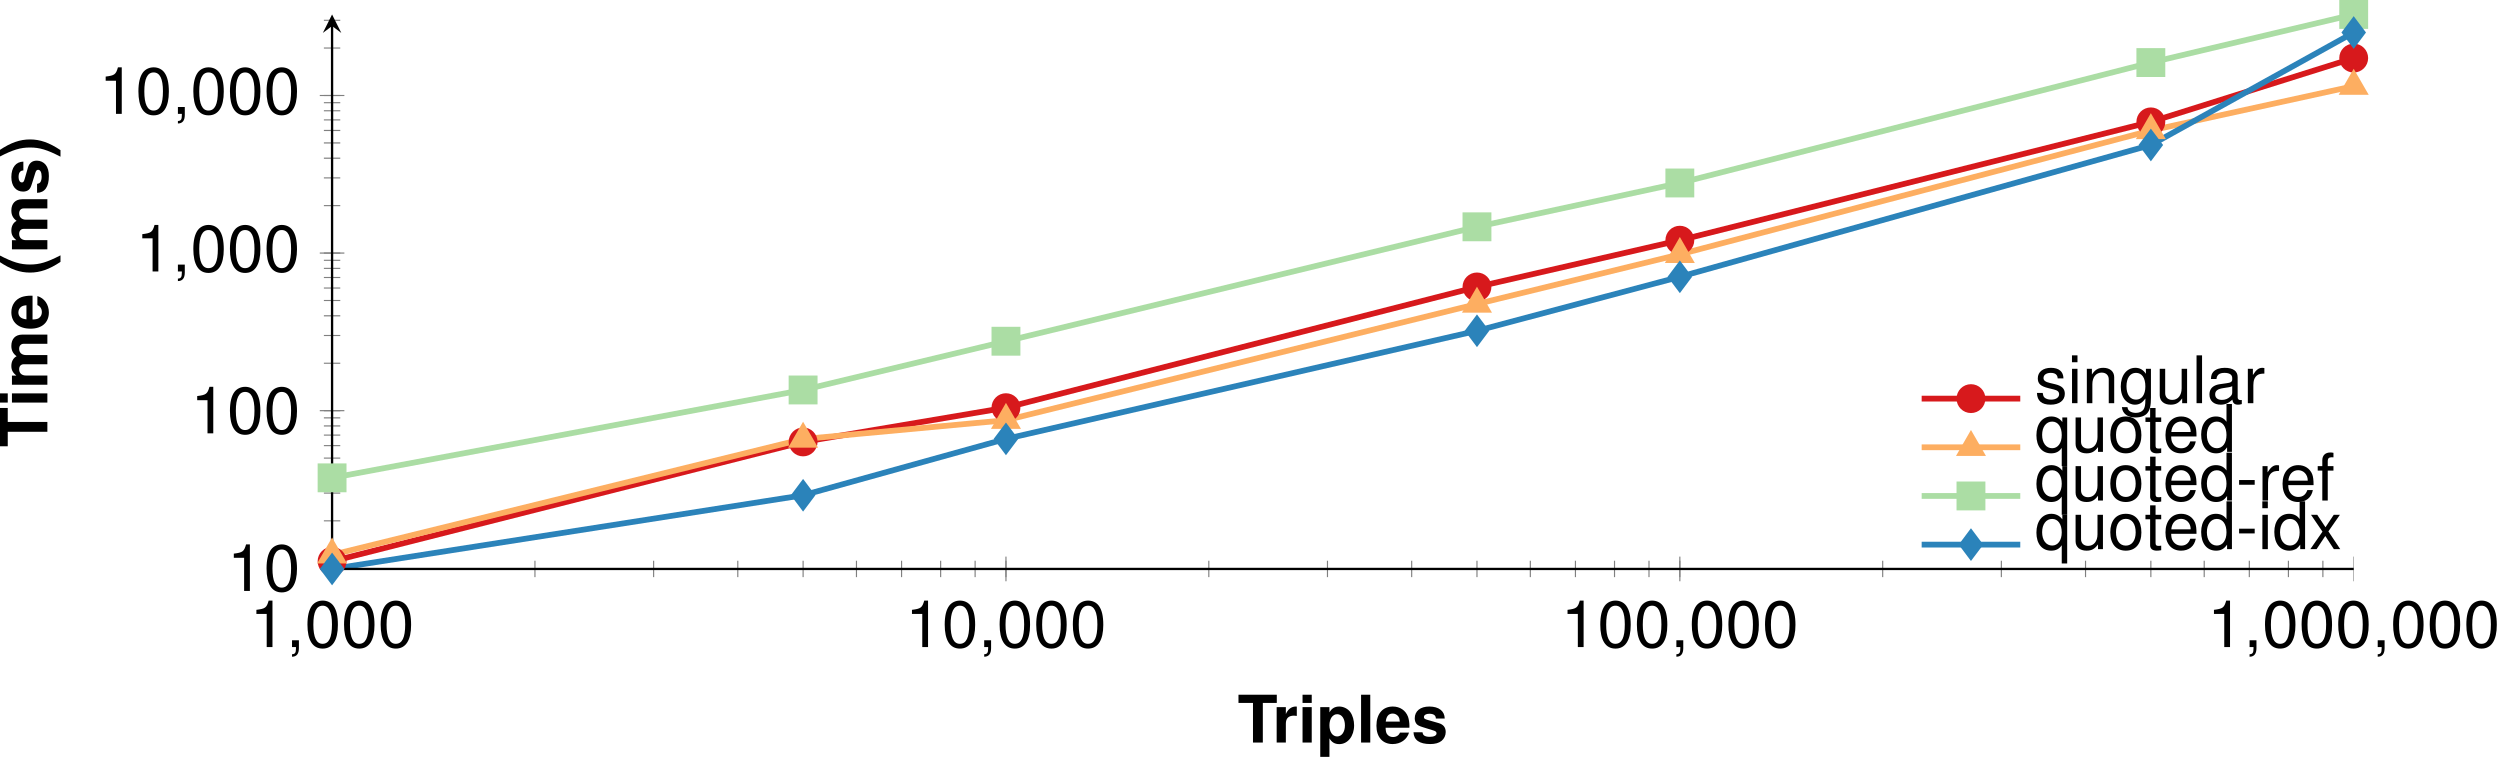 <?xml version='1.0' encoding='UTF-8'?>
<!-- This file was generated by dvisvgm 2.11.1 -->
<svg version='1.1' xmlns='http://www.w3.org/2000/svg' xmlns:xlink='http://www.w3.org/1999/xlink' width='431.212pt' height='130.539pt' viewBox='3.273 -133.623 431.212 130.539'>
<defs>
<clipPath id='clip1'>
<path d='M60.551 106.094H409.25V-272.711H60.551'/>
</clipPath>
<clipPath id='clip2'>
<path d='M-80.914-35.488V-131.129H550.719V-35.488'/>
</clipPath>
<path id='g1-40' d='M2.297-8.249C.996-6.291 .453-4.73 .453-2.998C.453-1.256 .996 .306 2.297 2.263H3.428C2.229-.068 1.844-1.335 1.844-2.998C1.844-4.65 2.229-5.94 3.428-8.249H2.297Z'/>
<path id='g1-41' d='M1.38 2.263C2.682 .306 3.225-1.256 3.225-2.987C3.225-4.73 2.682-6.291 1.38-8.249H.249C1.448-5.918 1.833-4.65 1.833-2.987C1.833-1.335 1.448-.045 .249 2.263H1.38Z'/>
<path id='g1-84' d='M4.356-6.834H6.766V-8.249H.158V-6.834H2.659V0H4.356V-6.834Z'/>
<path id='g1-101' d='M5.929-2.557C5.94-2.693 5.94-2.75 5.94-2.829C5.94-3.44 5.85-4.005 5.703-4.435C5.295-5.544 4.311-6.212 3.078-6.212C1.324-6.212 .249-4.945 .249-2.897C.249-.939 1.313 .26 3.044 .26C4.413 .26 5.522-.52 5.872-1.72H4.311C4.119-1.233 3.677-.95 3.1-.95C2.648-.95 2.286-1.143 2.059-1.482C1.912-1.709 1.856-1.98 1.833-2.557H5.929ZM1.856-3.609C1.957-4.537 2.354-5.001 3.055-5.001C3.451-5.001 3.813-4.809 4.039-4.492C4.187-4.266 4.254-4.028 4.288-3.609H1.856Z'/>
<path id='g1-105' d='M2.342-6.11H.758V0H2.342V-6.11ZM2.342-8.249H.758V-6.834H2.342V-8.249Z'/>
<path id='g1-108' d='M2.342-8.249H.758V0H2.342V-8.249Z'/>
<path id='g1-109' d='M.679-6.11V0H2.263V-3.666C2.263-4.413 2.67-4.865 3.349-4.865C3.881-4.865 4.209-4.56 4.209-4.073V0H5.793V-3.666C5.793-4.413 6.201-4.865 6.879-4.865C7.411-4.865 7.739-4.56 7.739-4.073V0H9.324V-4.322C9.324-5.51 8.599-6.212 7.377-6.212C6.608-6.212 6.065-5.94 5.59-5.307C5.295-5.884 4.684-6.212 3.926-6.212C3.225-6.212 2.772-5.974 2.252-5.352V-6.11H.679Z'/>
<path id='g1-112' d='M2.24-6.11H.656V2.467H2.24V-.724C2.625-.045 3.168 .272 3.938 .272C5.409 .272 6.495-1.109 6.495-2.965C6.495-3.824 6.246-4.684 5.839-5.25C5.431-5.827 4.673-6.212 3.938-6.212C3.168-6.212 2.625-5.884 2.24-5.205V-6.11ZM3.576-4.888C4.379-4.888 4.911-4.107 4.911-2.942C4.911-1.833 4.356-1.052 3.576-1.052C2.783-1.052 2.24-1.822 2.24-2.965S2.783-4.888 3.576-4.888Z'/>
<path id='g1-114' d='M.713-6.11V0H2.297V-3.247C2.297-4.175 2.761-4.639 3.689-4.639C3.858-4.639 3.972-4.628 4.187-4.594V-6.201C4.096-6.212 4.039-6.212 3.994-6.212C3.27-6.212 2.636-5.737 2.297-4.911V-6.11H.713Z'/>
<path id='g1-115' d='M5.714-4.141C5.691-5.431 4.696-6.212 3.055-6.212C1.505-6.212 .543-5.431 .543-4.175C.543-3.768 .668-3.417 .883-3.179C1.098-2.965 1.29-2.863 1.878-2.67L3.768-2.082C4.164-1.957 4.3-1.833 4.3-1.584C4.3-1.211 3.858-.984 3.123-.984C2.716-.984 2.387-1.064 2.184-1.199C2.014-1.324 1.946-1.448 1.878-1.776H.328C.373-.441 1.358 .26 3.213 .26C4.062 .26 4.707 .079 5.16-.283S5.884-1.211 5.884-1.81C5.884-2.602 5.488-3.112 4.684-3.349L2.682-3.926C2.24-4.062 2.127-4.153 2.127-4.402C2.127-4.741 2.489-4.967 3.044-4.967C3.802-4.967 4.175-4.696 4.187-4.141H5.714Z'/>
<path id='g3-44' d='M.984-1.177V0H1.663V.204C1.663 .984 1.516 1.211 .984 1.233V1.663C1.776 1.663 2.172 1.154 2.172 .181V-1.177H.984Z'/>
<path id='g3-45' d='M3.213-3.53H.52V-2.716H3.213V-3.53Z'/>
<path id='g3-48' d='M3.112-8.022C2.365-8.022 1.686-7.694 1.267-7.14C.747-6.438 .487-5.363 .487-3.881C.487-1.177 1.392 .26 3.112 .26C4.809 .26 5.737-1.177 5.737-3.813C5.737-5.375 5.488-6.416 4.956-7.14C4.537-7.705 3.87-8.022 3.112-8.022ZM3.112-7.14C4.187-7.14 4.718-6.053 4.718-3.904C4.718-1.629 4.198-.566 3.089-.566C2.037-.566 1.505-1.675 1.505-3.87S2.037-7.14 3.112-7.14Z'/>
<path id='g3-49' d='M2.931-5.714V0H3.926V-8.022H3.27C2.919-6.789 2.693-6.619 1.154-6.427V-5.714H2.931Z'/>
<path id='g3-97' d='M6.053-.554C5.952-.532 5.906-.532 5.85-.532C5.522-.532 5.341-.702 5.341-.996V-4.481C5.341-5.533 4.571-6.099 3.112-6.099C2.252-6.099 1.539-5.85 1.143-5.409C.871-5.103 .758-4.764 .735-4.175H1.686C1.765-4.899 2.195-5.228 3.078-5.228C3.926-5.228 4.402-4.911 4.402-4.345V-4.096C4.402-3.7 4.164-3.53 3.417-3.44C2.082-3.27 1.878-3.225 1.516-3.078C.826-2.795 .475-2.263 .475-1.494C.475-.419 1.222 .26 2.421 .26C3.168 .26 3.768 0 4.435-.611C4.503-.011 4.798 .26 5.409 .26C5.601 .26 5.748 .238 6.053 .158V-.554ZM4.402-1.867C4.402-1.55 4.311-1.358 4.028-1.098C3.643-.747 3.179-.566 2.625-.566C1.89-.566 1.46-.917 1.46-1.516C1.46-2.139 1.878-2.455 2.885-2.602C3.881-2.738 4.085-2.783 4.402-2.931V-1.867Z'/>
<path id='g3-100' d='M5.601-8.249H4.662V-5.182C4.266-5.782 3.632-6.099 2.84-6.099C1.301-6.099 .294-4.865 .294-2.976C.294-.973 1.279 .26 2.874 .26C3.689 .26 4.254-.045 4.764-.781V0H5.601V-8.249ZM2.998-5.216C4.017-5.216 4.662-4.311 4.662-2.897C4.662-1.528 4.005-.622 3.01-.622C1.969-.622 1.279-1.539 1.279-2.919S1.969-5.216 2.998-5.216Z'/>
<path id='g3-101' d='M5.805-2.648C5.805-3.553 5.737-4.096 5.567-4.537C5.182-5.51 4.277-6.099 3.168-6.099C1.516-6.099 .453-4.831 .453-2.885S1.482 .26 3.146 .26C4.503 .26 5.442-.509 5.68-1.799H4.73C4.469-1.018 3.938-.611 3.179-.611C2.58-.611 2.071-.883 1.754-1.38C1.528-1.72 1.448-2.059 1.437-2.648H5.805ZM1.46-3.417C1.539-4.515 2.206-5.228 3.157-5.228C4.085-5.228 4.798-4.458 4.798-3.485C4.798-3.462 4.798-3.44 4.786-3.417H1.46Z'/>
<path id='g3-102' d='M2.919-5.929H1.935V-6.857C1.935-7.253 2.161-7.457 2.591-7.457C2.67-7.457 2.704-7.457 2.919-7.445V-8.226C2.704-8.271 2.58-8.283 2.387-8.283C1.516-8.283 .996-7.785 .996-6.936V-5.929H.204V-5.16H.996V0H1.935V-5.16H2.919V-5.929Z'/>
<path id='g3-103' d='M4.662-5.929V-5.069C4.187-5.771 3.609-6.099 2.851-6.099C1.346-6.099 .328-4.786 .328-2.863C.328-1.89 .588-1.098 1.075-.532C1.516-.034 2.15 .26 2.772 .26C3.519 .26 4.039-.057 4.571-.803V-.498C4.571 .306 4.469 .792 4.232 1.12C3.983 1.471 3.496 1.675 2.919 1.675C2.489 1.675 2.105 1.561 1.844 1.358C1.629 1.188 1.539 1.03 1.482 .679H.52C.622 1.799 1.494 2.467 2.885 2.467C3.768 2.467 4.526 2.184 4.911 1.709C5.363 1.165 5.533 .419 5.533-.973V-5.929H4.662ZM2.953-5.228C3.972-5.228 4.571-4.368 4.571-2.885C4.571-1.471 3.96-.611 2.965-.611C1.935-.611 1.313-1.482 1.313-2.919C1.313-4.345 1.946-5.228 2.953-5.228Z'/>
<path id='g3-105' d='M1.697-5.929H.758V0H1.697V-5.929ZM1.697-8.249H.747V-7.061H1.697V-8.249Z'/>
<path id='g3-108' d='M1.72-8.249H.769V0H1.72V-8.249Z'/>
<path id='g3-110' d='M.792-5.929V0H1.743V-3.27C1.743-4.481 2.376-5.273 3.349-5.273C4.096-5.273 4.571-4.82 4.571-4.107V0H5.51V-4.481C5.51-5.465 4.775-6.099 3.632-6.099C2.75-6.099 2.184-5.759 1.663-4.933V-5.929H.792Z'/>
<path id='g3-111' d='M3.078-6.099C1.414-6.099 .407-4.911 .407-2.919S1.403 .26 3.089 .26C4.752 .26 5.771-.928 5.771-2.874C5.771-4.922 4.786-6.099 3.078-6.099ZM3.089-5.228C4.153-5.228 4.786-4.356 4.786-2.885C4.786-1.494 4.13-.611 3.089-.611C2.037-.611 1.392-1.482 1.392-2.919C1.392-4.345 2.037-5.228 3.089-5.228Z'/>
<path id='g3-113' d='M5.601 2.467V-5.929H4.764V-5.137C4.322-5.759 3.655-6.099 2.874-6.099C1.313-6.099 .294-4.82 .294-2.851C.294-.928 1.267 .26 2.829 .26C3.655 .26 4.22-.034 4.662-.679V2.467H5.601ZM3.01-5.216C4.017-5.216 4.662-4.311 4.662-2.885C4.662-1.528 4.005-.622 3.01-.622C1.969-.622 1.279-1.539 1.279-2.919C1.279-4.288 1.969-5.216 3.01-5.216Z'/>
<path id='g3-114' d='M.781-5.929V0H1.731V-3.078C1.731-3.926 1.946-4.481 2.399-4.809C2.693-5.024 2.976-5.092 3.632-5.103V-6.065C3.474-6.087 3.394-6.099 3.27-6.099C2.659-6.099 2.195-5.737 1.652-4.854V-5.929H.781Z'/>
<path id='g3-115' d='M4.956-4.277C4.945-5.442 4.175-6.099 2.806-6.099C1.426-6.099 .532-5.386 .532-4.288C.532-3.361 1.007-2.919 2.41-2.58L3.293-2.365C3.949-2.206 4.209-1.969 4.209-1.539C4.209-.984 3.655-.611 2.829-.611C2.32-.611 1.89-.758 1.652-1.007C1.505-1.177 1.437-1.346 1.38-1.765H.385C.43-.396 1.199 .26 2.75 .26C4.243 .26 5.194-.475 5.194-1.618C5.194-2.501 4.696-2.987 3.519-3.27L2.614-3.485C1.844-3.666 1.516-3.915 1.516-4.334C1.516-4.877 2.003-5.228 2.772-5.228C3.53-5.228 3.938-4.899 3.96-4.277H4.956Z'/>
<path id='g3-116' d='M2.874-5.929H1.901V-7.558H.962V-5.929H.158V-5.16H.962V-.679C.962-.079 1.369 .26 2.105 .26C2.331 .26 2.557 .238 2.874 .181V-.611C2.75-.577 2.602-.566 2.421-.566C2.014-.566 1.901-.679 1.901-1.098V-5.16H2.874V-5.929Z'/>
<path id='g3-117' d='M5.454 0V-5.929H4.515V-2.568C4.515-1.358 3.881-.566 2.897-.566C2.15-.566 1.675-1.018 1.675-1.731V-5.929H.735V-1.358C.735-.373 1.471 .26 2.625 .26C3.496 .26 4.051-.045 4.605-.826V0H5.454Z'/>
<path id='g3-120' d='M3.304-3.066L5.295-5.929H4.232L2.806-3.779L1.38-5.929H.306L2.286-3.021L.192 0H1.267L2.772-2.274L4.254 0H5.352L3.304-3.066Z'/>
</defs>
<g id='page1'>
<path d='M60.551-36.809L141.793-57.398L176.785-63.305L258.028-84.129L293.02-92.187L374.262-112.602L409.25-123.606' stroke='#d7191c' fill='none' stroke-width='.996' stroke-miterlimit='10'/>
<path d='M60.551-37.926L141.793-57.898L176.785-61.144L258.028-81.187L293.02-89.754L374.262-111.117L409.25-118.77' stroke='#fdae61' fill='none' stroke-width='.996' stroke-miterlimit='10'/>
<path d='M60.551-51.203L141.793-66.359L176.785-74.766L258.028-94.5L293.02-102.062L374.262-122.832L409.25-131.129' stroke='#abdda4' fill='none' stroke-width='.996' stroke-miterlimit='10'/>
<path d='M60.551-35.488L141.793-48.199L176.785-57.922L258.028-76.566L293.02-85.879L374.262-108.613L409.25-128.016' stroke='#2b83ba' fill='none' stroke-width='.996' stroke-miterlimit='10'/>
<path d='M60.551-34.074V-36.906M95.543-34.074V-36.906M116.012-34.074V-36.906M130.531-34.074V-36.906M141.797-34.074V-36.906M151-34.074V-36.906M158.781-34.074V-36.906M165.52-34.074V-36.906M171.465-34.074V-36.906M176.785-34.074V-36.906M211.774-34.074V-36.906M232.242-34.074V-36.906M246.766-34.074V-36.906M258.028-34.074V-36.906M267.231-34.074V-36.906M275.012-34.074V-36.906M281.754-34.074V-36.906M287.699-34.074V-36.906M293.02-34.074V-36.906M328.008-34.074V-36.906M348.477-34.074V-36.906M362.996-34.074V-36.906M374.262-34.074V-36.906M383.465-34.074V-36.906M391.246-34.074V-36.906M397.989-34.074V-36.906M403.934-34.074V-36.906' stroke='#808080' fill='none' stroke-width='.199' stroke-miterlimit='10' clip-path='url(#clip1)'/>
<path d='M60.551-33.363V-37.613M176.785-33.363V-37.613M293.02-33.363V-37.613M409.25-33.363V-37.613' stroke='#808080' fill='none' stroke-width='.199' stroke-miterlimit='10' clip-path='url(#clip1)'/>
<path d='M59.137-35.609H61.965M59.137-43.789H61.965M59.137-48.578H61.965M59.137-51.973H61.965M59.137-54.605H61.965M59.137-56.758H61.965M59.137-58.578H61.965M59.137-60.156H61.965M59.137-61.547H61.965M59.137-62.789H61.965M59.137-70.973H61.965M59.137-75.758H61.965M59.137-79.152H61.965M59.137-81.789H61.965M59.137-83.941H61.965M59.137-85.762H61.965M59.137-87.336H61.965M59.137-88.727H61.965M59.137-89.973H61.965M59.137-98.152H61.965M59.137-102.941H61.965M59.137-106.336H61.965M59.137-108.969H61.965M59.137-111.121H61.965M59.137-112.942H61.965M59.137-114.52H61.965M59.137-115.91H61.965M59.137-117.153H61.965M59.137-125.336H61.965M59.137-130.121H61.965' stroke='#808080' fill='none' stroke-width='.199' stroke-miterlimit='10' clip-path='url(#clip2)'/>
<path d='M58.43-35.609H62.672M58.43-62.789H62.672M58.43-89.973H62.672M58.43-117.153H62.672' stroke='#808080' fill='none' stroke-width='.199' stroke-miterlimit='10' clip-path='url(#clip2)'/>
<path d='M60.551-35.488H409.25' stroke='#000' fill='none' stroke-width='.399' stroke-miterlimit='10'/>
<path d='M60.551-35.488V-129.137' stroke='#000' fill='none' stroke-width='.399' stroke-miterlimit='10'/>
<path d='M60.551-131.129L58.957-127.941L60.551-129.136L62.145-127.941'/>
<g transform='matrix(1 0 0 1 273.941 21.905)'>
<use x='-227.597' y='-43.915' xlink:href='#g3-49'/>
<use x='-221.283' y='-43.915' xlink:href='#g3-44'/>
<use x='-218.125' y='-43.915' xlink:href='#g3-48'/>
<use x='-211.811' y='-43.915' xlink:href='#g3-48'/>
<use x='-205.496' y='-43.915' xlink:href='#g3-48'/>
</g>
<g transform='matrix(1 0 0 1 387.017 21.905)'>
<use x='-227.597' y='-43.915' xlink:href='#g3-49'/>
<use x='-221.283' y='-43.915' xlink:href='#g3-48'/>
<use x='-214.968' y='-43.915' xlink:href='#g3-44'/>
<use x='-211.811' y='-43.915' xlink:href='#g3-48'/>
<use x='-205.496' y='-43.915' xlink:href='#g3-48'/>
<use x='-199.181' y='-43.915' xlink:href='#g3-48'/>
</g>
<g transform='matrix(1 0 0 1 500.092 21.905)'>
<use x='-227.597' y='-43.915' xlink:href='#g3-49'/>
<use x='-221.283' y='-43.915' xlink:href='#g3-48'/>
<use x='-214.968' y='-43.915' xlink:href='#g3-48'/>
<use x='-208.653' y='-43.915' xlink:href='#g3-44'/>
<use x='-205.496' y='-43.915' xlink:href='#g3-48'/>
<use x='-199.181' y='-43.915' xlink:href='#g3-48'/>
<use x='-192.867' y='-43.915' xlink:href='#g3-48'/>
</g>
<g transform='matrix(1 0 0 1 611.589 21.905)'>
<use x='-227.597' y='-43.915' xlink:href='#g3-49'/>
<use x='-221.283' y='-43.915' xlink:href='#g3-44'/>
<use x='-218.125' y='-43.915' xlink:href='#g3-48'/>
<use x='-211.811' y='-43.915' xlink:href='#g3-48'/>
<use x='-205.496' y='-43.915' xlink:href='#g3-48'/>
<use x='-199.181' y='-43.915' xlink:href='#g3-44'/>
<use x='-196.024' y='-43.915' xlink:href='#g3-48'/>
<use x='-189.71' y='-43.915' xlink:href='#g3-48'/>
<use x='-183.395' y='-43.915' xlink:href='#g3-48'/>
</g>
<g transform='matrix(1 0 0 1 270.045 12.214)'>
<use x='-227.597' y='-43.915' xlink:href='#g3-49'/>
<use x='-221.283' y='-43.915' xlink:href='#g3-48'/>
</g>
<g transform='matrix(1 0 0 1 263.73 -14.967)'>
<use x='-227.597' y='-43.915' xlink:href='#g3-49'/>
<use x='-221.283' y='-43.915' xlink:href='#g3-48'/>
<use x='-214.968' y='-43.915' xlink:href='#g3-48'/>
</g>
<g transform='matrix(1 0 0 1 254.258 -42.89)'>
<use x='-227.597' y='-43.915' xlink:href='#g3-49'/>
<use x='-221.283' y='-43.915' xlink:href='#g3-44'/>
<use x='-218.125' y='-43.915' xlink:href='#g3-48'/>
<use x='-211.811' y='-43.915' xlink:href='#g3-48'/>
<use x='-205.496' y='-43.915' xlink:href='#g3-48'/>
</g>
<g transform='matrix(1 0 0 1 247.944 -70.072)'>
<use x='-227.597' y='-43.915' xlink:href='#g3-49'/>
<use x='-221.283' y='-43.915' xlink:href='#g3-48'/>
<use x='-214.968' y='-43.915' xlink:href='#g3-44'/>
<use x='-211.811' y='-43.915' xlink:href='#g3-48'/>
<use x='-205.496' y='-43.915' xlink:href='#g3-48'/>
<use x='-199.181' y='-43.915' xlink:href='#g3-48'/>
</g>
<path d='M62.543-36.809C62.543-37.906 61.653-38.801 60.551-38.801C59.453-38.801 58.559-37.906 58.559-36.809C58.559-35.707 59.453-34.816 60.551-34.816C61.653-34.816 62.543-35.707 62.543-36.809Z' fill='#d7191c'/>
<path d='M62.543-36.809C62.543-37.906 61.653-38.801 60.551-38.801C59.453-38.801 58.559-37.906 58.559-36.809C58.559-35.707 59.453-34.816 60.551-34.816C61.653-34.816 62.543-35.707 62.543-36.809Z' stroke='#d7191c' fill='none' stroke-width='.996' stroke-miterlimit='10'/>
<path d='M143.789-57.398C143.789-58.5 142.895-59.391 141.793-59.391C140.696-59.391 139.801-58.5 139.801-57.398C139.801-56.301 140.696-55.406 141.793-55.406C142.895-55.406 143.789-56.301 143.789-57.398Z' fill='#d7191c'/>
<path d='M143.789-57.398C143.789-58.5 142.895-59.391 141.793-59.391C140.696-59.391 139.801-58.5 139.801-57.398C139.801-56.301 140.696-55.406 141.793-55.406C142.895-55.406 143.789-56.301 143.789-57.398Z' stroke='#d7191c' fill='none' stroke-width='.996' stroke-miterlimit='10'/>
<path d='M178.778-63.305C178.778-64.406 177.887-65.297 176.785-65.297C175.684-65.297 174.793-64.406 174.793-63.305S175.684-61.312 176.785-61.312C177.887-61.312 178.778-62.203 178.778-63.305Z' fill='#d7191c'/>
<path d='M178.778-63.305C178.778-64.406 177.887-65.297 176.785-65.297C175.684-65.297 174.793-64.406 174.793-63.305S175.684-61.312 176.785-61.312C177.887-61.312 178.778-62.203 178.778-63.305Z' stroke='#d7191c' fill='none' stroke-width='.996' stroke-miterlimit='10'/>
<path d='M260.02-84.129C260.02-85.227 259.129-86.121 258.028-86.121C256.926-86.121 256.035-85.227 256.035-84.129C256.035-83.027 256.926-82.133 258.028-82.133C259.129-82.133 260.02-83.027 260.02-84.129Z' fill='#d7191c'/>
<path d='M260.02-84.129C260.02-85.227 259.129-86.121 258.028-86.121C256.926-86.121 256.035-85.227 256.035-84.129C256.035-83.027 256.926-82.133 258.028-82.133C259.129-82.133 260.02-83.027 260.02-84.129Z' stroke='#d7191c' fill='none' stroke-width='.996' stroke-miterlimit='10'/>
<path d='M295.012-92.187C295.012-93.289 294.117-94.184 293.02-94.184C291.918-94.184 291.028-93.289 291.028-92.187C291.028-91.09 291.918-90.195 293.02-90.195C294.117-90.195 295.012-91.09 295.012-92.187Z' fill='#d7191c'/>
<path d='M295.012-92.187C295.012-93.289 294.117-94.184 293.02-94.184C291.918-94.184 291.028-93.289 291.028-92.187C291.028-91.09 291.918-90.195 293.02-90.195C294.117-90.195 295.012-91.09 295.012-92.187Z' stroke='#d7191c' fill='none' stroke-width='.996' stroke-miterlimit='10'/>
<path d='M376.254-112.602C376.254-113.703 375.36-114.594 374.262-114.594C373.16-114.594 372.27-113.703 372.27-112.602C372.27-111.5 373.16-110.61 374.262-110.61C375.36-110.61 376.254-111.5 376.254-112.602Z' fill='#d7191c'/>
<path d='M376.254-112.602C376.254-113.703 375.36-114.594 374.262-114.594C373.16-114.594 372.27-113.703 372.27-112.602C372.27-111.5 373.16-110.61 374.262-110.61C375.36-110.61 376.254-111.5 376.254-112.602Z' stroke='#d7191c' fill='none' stroke-width='.996' stroke-miterlimit='10'/>
<path d='M411.242-123.606C411.242-124.703 410.352-125.598 409.25-125.598C408.149-125.598 407.258-124.703 407.258-123.606C407.258-122.504 408.149-121.61 409.25-121.61C410.352-121.61 411.242-122.504 411.242-123.606Z' fill='#d7191c'/>
<path d='M411.242-123.606C411.242-124.703 410.352-125.598 409.25-125.598C408.149-125.598 407.258-124.703 407.258-123.606C407.258-122.504 408.149-121.61 409.25-121.61C410.352-121.61 411.242-122.504 411.242-123.606Z' stroke='#d7191c' fill='none' stroke-width='.996' stroke-miterlimit='10'/>
<path d='M60.551-39.918L62.278-36.93H58.828Z' fill='#fdae61'/>
<path d='M60.551-39.918L62.278-36.93H58.828Z' stroke='#fdae61' fill='none' stroke-width='.996' stroke-miterlimit='10'/>
<path d='M141.793-59.891L143.52-56.902H140.071Z' fill='#fdae61'/>
<path d='M141.793-59.891L143.52-56.902H140.071Z' stroke='#fdae61' fill='none' stroke-width='.996' stroke-miterlimit='10'/>
<path d='M176.785-63.141L178.512-60.148H175.059Z' fill='#fdae61'/>
<path d='M176.785-63.141L178.512-60.148H175.059Z' stroke='#fdae61' fill='none' stroke-width='.996' stroke-miterlimit='10'/>
<path d='M258.028-83.18L259.754-80.191H256.301Z' fill='#fdae61'/>
<path d='M258.028-83.18L259.754-80.191H256.301Z' stroke='#fdae61' fill='none' stroke-width='.996' stroke-miterlimit='10'/>
<path d='M293.02-91.75L294.742-88.758H291.293Z' fill='#fdae61'/>
<path d='M293.02-91.75L294.742-88.758H291.293Z' stroke='#fdae61' fill='none' stroke-width='.996' stroke-miterlimit='10'/>
<path d='M374.262-113.11L375.985-110.121H372.535Z' fill='#fdae61'/>
<path d='M374.262-113.11L375.985-110.121H372.535Z' stroke='#fdae61' fill='none' stroke-width='.996' stroke-miterlimit='10'/>
<path d='M409.25-120.762L410.977-117.774H407.524Z' fill='#fdae61'/>
<path d='M409.25-120.762L410.977-117.774H407.524Z' stroke='#fdae61' fill='none' stroke-width='.996' stroke-miterlimit='10'/>
<path d='M58.559-49.211H62.543V-53.195H58.559Z' fill='#abdda4'/>
<path d='M58.559-49.211H62.543V-53.195H58.559Z' stroke='#abdda4' fill='none' stroke-width='.996' stroke-miterlimit='10'/>
<path d='M139.801-64.367H143.789V-68.352H139.801Z' fill='#abdda4'/>
<path d='M139.801-64.367H143.789V-68.352H139.801Z' stroke='#abdda4' fill='none' stroke-width='.996' stroke-miterlimit='10'/>
<path d='M174.793-72.773H178.778V-76.758H174.793Z' fill='#abdda4'/>
<path d='M174.793-72.773H178.778V-76.758H174.793Z' stroke='#abdda4' fill='none' stroke-width='.996' stroke-miterlimit='10'/>
<path d='M256.035-92.508H260.02V-96.496H256.035Z' fill='#abdda4'/>
<path d='M256.035-92.508H260.02V-96.496H256.035Z' stroke='#abdda4' fill='none' stroke-width='.996' stroke-miterlimit='10'/>
<path d='M291.028-100.07H295.012V-104.055H291.028Z' fill='#abdda4'/>
<path d='M291.028-100.07H295.012V-104.055H291.028Z' stroke='#abdda4' fill='none' stroke-width='.996' stroke-miterlimit='10'/>
<path d='M372.27-120.84H376.254V-124.824H372.27Z' fill='#abdda4'/>
<path d='M372.27-120.84H376.254V-124.824H372.27Z' stroke='#abdda4' fill='none' stroke-width='.996' stroke-miterlimit='10'/>
<path d='M407.258-129.137H411.242V-133.125H407.258Z' fill='#abdda4'/>
<path d='M407.258-129.137H411.242V-133.125H407.258Z' stroke='#abdda4' fill='none' stroke-width='.996' stroke-miterlimit='10'/>
<path d='M60.551-37.48L62.047-35.488L60.551-33.496L59.059-35.488Z' fill='#2b83ba'/>
<path d='M60.551-37.48L62.047-35.488L60.551-33.496L59.059-35.488Z' stroke='#2b83ba' fill='none' stroke-width='.996' stroke-miterlimit='10'/>
<path d='M141.793-50.191L143.289-48.199L141.793-46.207L140.301-48.199Z' fill='#2b83ba'/>
<path d='M141.793-50.191L143.289-48.199L141.793-46.207L140.301-48.199Z' stroke='#2b83ba' fill='none' stroke-width='.996' stroke-miterlimit='10'/>
<path d='M176.785-59.914L178.281-57.922L176.785-55.93L175.289-57.922Z' fill='#2b83ba'/>
<path d='M176.785-59.914L178.281-57.922L176.785-55.93L175.289-57.922Z' stroke='#2b83ba' fill='none' stroke-width='.996' stroke-miterlimit='10'/>
<path d='M258.028-78.559L259.524-76.566L258.028-74.574L256.535-76.566Z' fill='#2b83ba'/>
<path d='M258.028-78.559L259.524-76.566L258.028-74.574L256.535-76.566Z' stroke='#2b83ba' fill='none' stroke-width='.996' stroke-miterlimit='10'/>
<path d='M293.02-87.871L294.512-85.879L293.02-83.887L291.524-85.879Z' fill='#2b83ba'/>
<path d='M293.02-87.871L294.512-85.879L293.02-83.887L291.524-85.879Z' stroke='#2b83ba' fill='none' stroke-width='.996' stroke-miterlimit='10'/>
<path d='M374.262-110.606L375.754-108.613L374.262-106.621L372.766-108.613Z' fill='#2b83ba'/>
<path d='M374.262-110.606L375.754-108.613L374.262-106.621L372.766-108.613Z' stroke='#2b83ba' fill='none' stroke-width='.996' stroke-miterlimit='10'/>
<path d='M409.25-130.008L410.746-128.016L409.25-126.024L407.758-128.016Z' fill='#2b83ba'/>
<path d='M409.25-130.008L410.746-128.016L409.25-126.024L407.758-128.016Z' stroke='#2b83ba' fill='none' stroke-width='.996' stroke-miterlimit='10'/>
<g transform='matrix(1 0 0 1 444.332 38.37)'>
<use x='-227.597' y='-43.915' xlink:href='#g1-84'/>
<use x='-221.566' y='-43.915' xlink:href='#g1-114'/>
<use x='-217.148' y='-43.915' xlink:href='#g1-105'/>
<use x='-213.991' y='-43.915' xlink:href='#g1-112'/>
<use x='-207.052' y='-43.915' xlink:href='#g1-108'/>
<use x='-203.895' y='-43.915' xlink:href='#g1-101'/>
<use x='-197.58' y='-43.915' xlink:href='#g1-115'/>
</g>
<g transform='matrix(0 -1 1 0 55.358 -284.086)'>
<use x='-227.597' y='-43.915' xlink:href='#g1-84'/>
<use x='-220.658' y='-43.915' xlink:href='#g1-105'/>
<use x='-217.501' y='-43.915' xlink:href='#g1-109'/>
<use x='-207.404' y='-43.915' xlink:href='#g1-101'/>
<use x='-197.932' y='-43.915' xlink:href='#g1-40'/>
<use x='-194.15' y='-43.915' xlink:href='#g1-109'/>
<use x='-184.054' y='-43.915' xlink:href='#g1-115'/>
<use x='-177.739' y='-43.915' xlink:href='#g1-41'/>
</g>
<path d='M334.731-64.867H343.235H351.739' stroke='#d7191c' fill='none' stroke-width='.996' stroke-miterlimit='10'/>
<path d='M345.227-64.867C345.227-65.965 344.336-66.859 343.235-66.859C342.137-66.859 341.243-65.965 341.243-64.867C341.243-63.766 342.137-62.875 343.235-62.875C344.336-62.875 345.227-63.766 345.227-64.867Z' fill='#d7191c'/>
<path d='M345.227-64.867C345.227-65.965 344.336-66.859 343.235-66.859C342.137-66.859 341.243-65.965 341.243-64.867C341.243-63.766 342.137-62.875 343.235-62.875C344.336-62.875 345.227-63.766 345.227-64.867Z' stroke='#d7191c' fill='none' stroke-width='.996' stroke-miterlimit='10'/>
<g transform='matrix(1 0 0 1 563.823 5.014)'>
<use x='-209.593' y='-69.095' xlink:href='#g3-115'/>
<use x='-203.914' y='-69.095' xlink:href='#g3-105'/>
<use x='-201.393' y='-69.095' xlink:href='#g3-110'/>
<use x='-195.078' y='-69.095' xlink:href='#g3-103'/>
<use x='-188.764' y='-69.095' xlink:href='#g3-117'/>
<use x='-182.449' y='-69.095' xlink:href='#g3-108'/>
<use x='-179.928' y='-69.095' xlink:href='#g3-97'/>
<use x='-173.613' y='-69.095' xlink:href='#g3-114'/>
</g>
<path d='M334.731-56.473H343.235H351.739' stroke='#fdae61' fill='none' stroke-width='.996' stroke-miterlimit='10'/>
<path d='M343.235-58.465L344.961-55.477H341.512Z' fill='#fdae61'/>
<path d='M343.235-58.465L344.961-55.477H341.512Z' stroke='#fdae61' fill='none' stroke-width='.996' stroke-miterlimit='10'/>
<g transform='matrix(1 0 0 1 563.823 5.014)'>
<use x='-209.593' y='-60.702' xlink:href='#g3-113'/>
<use x='-203.278' y='-60.702' xlink:href='#g3-117'/>
<use x='-196.964' y='-60.702' xlink:href='#g3-111'/>
<use x='-190.649' y='-60.702' xlink:href='#g3-116'/>
<use x='-187.492' y='-60.702' xlink:href='#g3-101'/>
<use x='-181.177' y='-60.702' xlink:href='#g3-100'/>
</g>
<path d='M334.731-48.078H343.235H351.739' stroke='#abdda4' fill='none' stroke-width='.996' stroke-miterlimit='10'/>
<path d='M341.243-46.086H345.227V-50.07H341.243Z' fill='#abdda4'/>
<path d='M341.243-46.086H345.227V-50.07H341.243Z' stroke='#abdda4' fill='none' stroke-width='.996' stroke-miterlimit='10'/>
<g transform='matrix(1 0 0 1 563.823 5.014)'>
<use x='-209.593' y='-52.308' xlink:href='#g3-113'/>
<use x='-203.278' y='-52.308' xlink:href='#g3-117'/>
<use x='-196.964' y='-52.308' xlink:href='#g3-111'/>
<use x='-190.649' y='-52.308' xlink:href='#g3-116'/>
<use x='-187.492' y='-52.308' xlink:href='#g3-101'/>
<use x='-181.177' y='-52.308' xlink:href='#g3-100'/>
<use x='-174.862' y='-52.308' xlink:href='#g3-45'/>
<use x='-171.08' y='-52.308' xlink:href='#g3-114'/>
<use x='-167.299' y='-52.308' xlink:href='#g3-101'/>
<use x='-160.984' y='-52.308' xlink:href='#g3-102'/>
</g>
<path d='M334.731-39.684H343.235H351.739' stroke='#2b83ba' fill='none' stroke-width='.996' stroke-miterlimit='10'/>
<path d='M343.235-41.68L344.731-39.684L343.235-37.691L341.743-39.684Z' fill='#2b83ba'/>
<path d='M343.235-41.68L344.731-39.684L343.235-37.691L341.743-39.684Z' stroke='#2b83ba' fill='none' stroke-width='.996' stroke-miterlimit='10'/>
<g transform='matrix(1 0 0 1 563.823 5.014)'>
<use x='-209.593' y='-43.915' xlink:href='#g3-113'/>
<use x='-203.278' y='-43.915' xlink:href='#g3-117'/>
<use x='-196.964' y='-43.915' xlink:href='#g3-111'/>
<use x='-190.649' y='-43.915' xlink:href='#g3-116'/>
<use x='-187.492' y='-43.915' xlink:href='#g3-101'/>
<use x='-181.177' y='-43.915' xlink:href='#g3-100'/>
<use x='-174.862' y='-43.915' xlink:href='#g3-45'/>
<use x='-171.08' y='-43.915' xlink:href='#g3-105'/>
<use x='-168.559' y='-43.915' xlink:href='#g3-100'/>
<use x='-162.245' y='-43.915' xlink:href='#g3-120'/>
</g>
</g>
</svg>